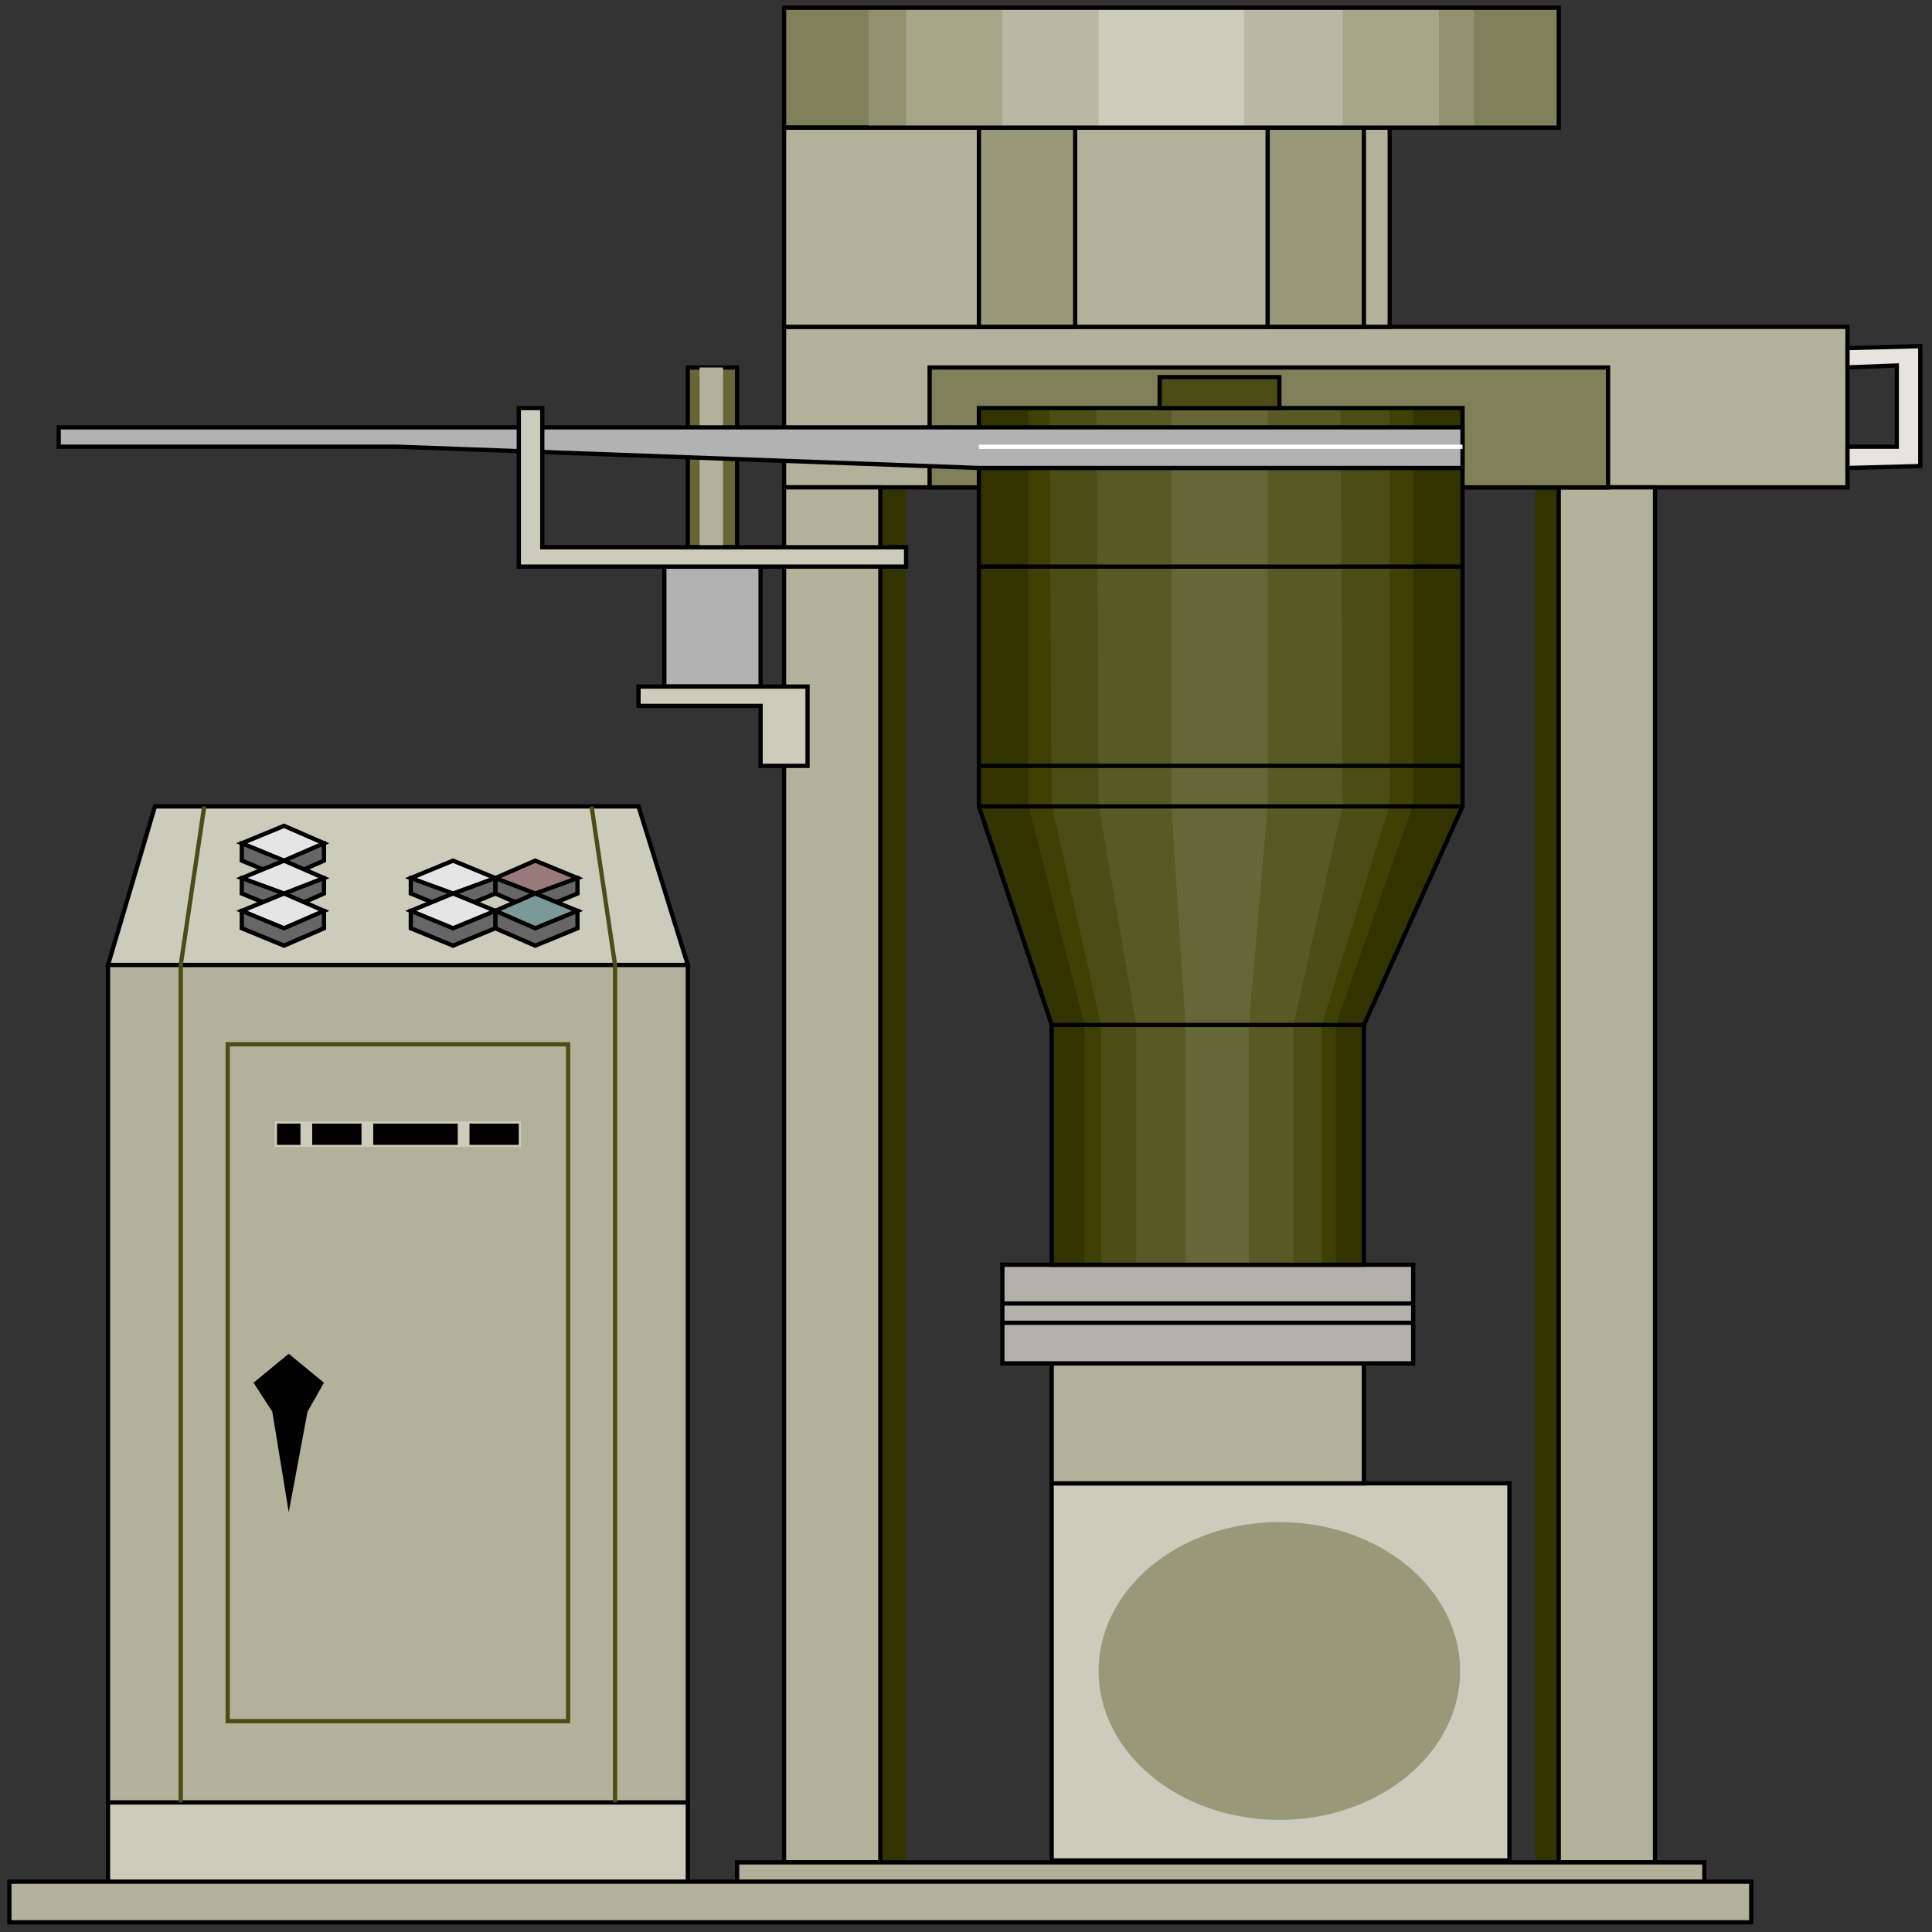 <svg width="150" height="150" viewBox="0 0 150 150" fill="none" xmlns="http://www.w3.org/2000/svg">
<rect x="0" y="0" width="150" height="150" fill="#333333" stroke="none"/>
<g clip-path="url(#clip0_2122_168486)">
<path d="M81.652 115.164H117.193V144.443H81.652V115.164Z" fill="#CCCCBD" stroke="black" stroke-width="0.331"/>
<path d="M8.385 139.938H53.403V146.094H8.385V139.938Z" fill="#CCCCBD" stroke="black" stroke-width="0.331"/>
<path d="M8.385 74.922L12.03 62.609H49.575L53.403 74.922H8.385Z" fill="#CCCCBD" stroke="black" stroke-width="0.331"/>
<path d="M121.02 144.593H119.197V37.836H121.02V144.593Z" fill="#333300"/>
<path d="M70.353 144.593H68.348V37.836H70.353V144.593Z" fill="#333300"/>
<path d="M53.402 42.495H57.23V28.531H53.402V42.495Z" fill="#666638" stroke="black" stroke-width="0.331"/>
<path d="M54.315 42.495H56.137V28.531H54.315V42.495Z" fill="#B2B29B"/>
<path d="M60.875 25.375H143.439V37.837H60.875V25.375Z" fill="#B2B29B" stroke="black" stroke-width="0.331"/>
<path d="M8.385 74.922H53.403V139.937H8.385V74.922Z" fill="#B2B29B" stroke="black" stroke-width="0.331"/>
<path d="M121.021 144.593H128.494V37.836H121.021V144.593Z" fill="#B2B29B" stroke="black" stroke-width="0.331"/>
<path d="M60.875 144.593H68.348V37.836H60.875V144.593Z" fill="#B2B29B" stroke="black" stroke-width="0.331"/>
<path d="M57.23 144.594H132.322V146.095H57.23V144.594Z" fill="#B2B29B" stroke="black" stroke-width="0.331"/>
<path d="M0.729 146.094H135.965V149.247H0.729V146.094Z" fill="#B2B29B" stroke="black" stroke-width="0.331"/>
<path d="M72.176 28.531H124.849V37.841H72.176V28.531Z" fill="#7F7F59" stroke="black" stroke-width="0.331"/>
<path d="M38.457 69.373L41.556 70.724L44.836 69.373V68.172H38.457V69.373Z" fill="#666666" stroke="black" stroke-width="0.331"/>
<path d="M38.457 72.07L41.556 73.421L44.836 72.07V70.719H38.457V72.07Z" fill="#666666" stroke="black" stroke-width="0.331"/>
<path d="M31.895 72.07L35.175 73.421L38.456 72.07V70.719H31.895V72.07Z" fill="#666666" stroke="black" stroke-width="0.331"/>
<path d="M31.895 69.373L35.175 70.724L38.456 69.373V68.172H31.895V69.373Z" fill="#666666" stroke="black" stroke-width="0.331"/>
<path d="M18.773 66.82L22.054 68.171L25.152 66.82V65.469H18.773V66.82Z" fill="#666666" stroke="black" stroke-width="0.331"/>
<path d="M18.773 72.07L22.054 73.421L25.152 72.07V70.719H18.773V72.07Z" fill="#666666" stroke="black" stroke-width="0.331"/>
<path d="M18.773 69.373L22.054 70.724L25.152 69.373V68.172H18.773V69.373Z" fill="#666666" stroke="black" stroke-width="0.331"/>
<path d="M38.457 68.172L41.556 69.373L44.836 68.172L41.556 66.82L38.457 68.172Z" fill="#997A7A" stroke="black" stroke-width="0.331"/>
<path d="M38.457 70.719L41.556 72.07L44.836 70.719L41.556 69.367L38.457 70.719Z" fill="#7A9999" stroke="black" stroke-width="0.331"/>
<path d="M31.895 68.172L35.175 69.373L38.456 68.172L35.175 66.82L31.895 68.172Z" fill="#E5E5E5" stroke="black" stroke-width="0.331"/>
<path d="M31.895 70.719L35.175 72.07L38.456 70.719L35.175 69.367L31.895 70.719Z" fill="#E5E5E5" stroke="black" stroke-width="0.331"/>
<path d="M18.773 70.719L22.054 72.07L25.152 70.719L22.054 69.367L18.773 70.719Z" fill="#E5E5E5" stroke="black" stroke-width="0.331"/>
<path d="M18.773 68.172L22.054 69.373L25.152 68.172L22.054 66.82L18.773 68.172Z" fill="#E5E5E5" stroke="black" stroke-width="0.331"/>
<path d="M18.773 65.469L22.054 66.82L25.152 65.469L22.054 64.117L18.773 65.469Z" fill="#E5E5E5" stroke="black" stroke-width="0.331"/>
<path d="M60.875 0.602H121.021V9.911H60.875V0.602Z" fill="#7F7F59"/>
<path d="M60.875 9.906H107.898V25.372H60.875V9.906Z" fill="#B2B29B" stroke="black" stroke-width="0.331"/>
<path d="M98.42 9.906H105.893V25.372H98.42V9.906Z" fill="#99997A" stroke="black" stroke-width="0.331"/>
<path d="M76.002 9.906H83.475V25.372H76.002V9.906Z" fill="#99997A" stroke="black" stroke-width="0.331"/>
<path d="M99.331 141.295C107.082 141.295 113.365 136.119 113.365 129.733C113.365 123.348 107.082 118.172 99.331 118.172C91.58 118.172 85.297 123.348 85.297 129.733C85.297 136.119 91.58 141.295 99.331 141.295Z" fill="#99997A"/>
<path d="M81.652 105.859H105.893V115.169H81.652V105.859Z" fill="#B2B29B" stroke="black" stroke-width="0.331"/>
<path d="M77.824 98.195H109.72V105.853H77.824V98.195Z" fill="#B2B2AA" stroke="black" stroke-width="0.331"/>
<path d="M81.652 98.196V79.578L76.002 62.611V31.68H113.548V62.611L105.893 79.578V98.196H81.652Z" fill="#333300"/>
<path d="M84.204 98.046V79.578L79.83 62.461V31.68H109.721V62.461L103.706 79.578V98.046H84.204Z" fill="#404005"/>
<path d="M85.48 98.046V79.578L81.653 62.461L81.471 31.68H107.898V62.461L102.613 79.578V98.046H85.48Z" fill="#4C4C16"/>
<path d="M88.214 98.046V79.578L85.297 62.461L85.115 31.68H104.07L104.253 62.461L100.425 79.578V98.046H88.214Z" fill="#595926"/>
<path d="M92.041 98.196V79.578L90.947 62.611V31.68H98.42V62.611L96.962 79.578V98.196H92.041Z" fill="#666638"/>
<path d="M81.652 98.196V79.578L76.002 62.611V31.68H113.548V62.611L105.893 79.578V98.196H81.652Z" stroke="black" stroke-width="0.331"/>
<path d="M67.436 0.602H114.459V9.911H67.436V0.602Z" fill="#919170"/>
<path d="M70.352 0.602H111.725V9.911H70.352V0.602Z" fill="#A6A68A"/>
<path d="M77.824 0.602H104.252V9.911H77.824V0.602Z" fill="#B8B8A4"/>
<path d="M85.297 0.602H96.597V9.911H85.297V0.602Z" fill="#CCCCBD"/>
<path d="M60.875 0.602H121.021V9.911H60.875V0.602Z" stroke="black" stroke-width="0.331"/>
<path d="M76.002 43.992H113.548" stroke="black" stroke-width="0.331"/>
<path d="M76.002 59.461H113.548" stroke="black" stroke-width="0.331"/>
<path d="M113.548 62.609H76.002" stroke="black" stroke-width="0.331"/>
<path d="M105.893 79.578H81.652" stroke="black" stroke-width="0.331"/>
<path d="M77.824 101.203H109.72" stroke="black" stroke-width="0.331"/>
<path d="M109.72 102.703H77.824" stroke="black" stroke-width="0.331"/>
<path d="M143.439 36.334L149.09 36.184V26.875L143.439 27.025V28.527L147.267 28.377V34.683H143.439V36.334Z" fill="#E5E5DD" stroke="black" stroke-width="0.331"/>
<path d="M90.037 29.281H99.332V31.684H90.037V29.281Z" fill="#4C4C16" stroke="black" stroke-width="0.331"/>
<path d="M51.58 43.992H59.053V53.301H51.58V43.992Z" fill="#B2B2B2" stroke="black" stroke-width="0.331"/>
<path d="M113.548 33.18H4.557V34.681H30.802L76.003 36.333H113.548V33.18Z" fill="#B2B2B2" stroke="black" stroke-width="0.331"/>
<path d="M70.352 43.992H40.279V31.68H42.102V42.49H70.352V43.992Z" fill="#CCCCBD" stroke="black" stroke-width="0.331"/>
<path d="M62.697 59.461V53.305H49.574V54.806H59.052V59.461H62.697Z" fill="#CCCCBD" stroke="black" stroke-width="0.331"/>
<path d="M15.856 62.609L14.033 74.922V139.937" stroke="#4C4C16" stroke-width="0.331"/>
<path d="M47.752 139.937V74.922L45.93 62.609" stroke="#4C4C16" stroke-width="0.331"/>
<path d="M17.68 81.078H44.107V133.631H17.68V81.078Z" stroke="#4C4C16" stroke-width="0.331"/>
<path d="M21.506 87.234H40.279V88.886H21.506V87.234Z" fill="#CCCCBD" stroke="#CCCCBD" stroke-width="0.331"/>
<path d="M36.451 87.234H40.279V88.886H36.451V87.234Z" fill="black"/>
<path d="M21.506 87.234H23.328V88.886H21.506V87.234Z" fill="black"/>
<path d="M24.24 87.234H28.068V88.886H24.24V87.234Z" fill="black"/>
<path d="M28.979 87.234H35.54V88.886H28.979V87.234Z" fill="black"/>
<path d="M21.142 109.606L19.684 107.354L22.418 105.102L25.151 107.354L23.876 109.606L22.418 117.414L21.142 109.606Z" fill="black"/>
<path d="M76.002 34.688H113.548" stroke="white" stroke-width="0.331"/>
</g>
<defs>
<clipPath id="clip0_2122_168486">
<rect width="150" height="150" fill="white"/>
</clipPath>
</defs>
</svg>
